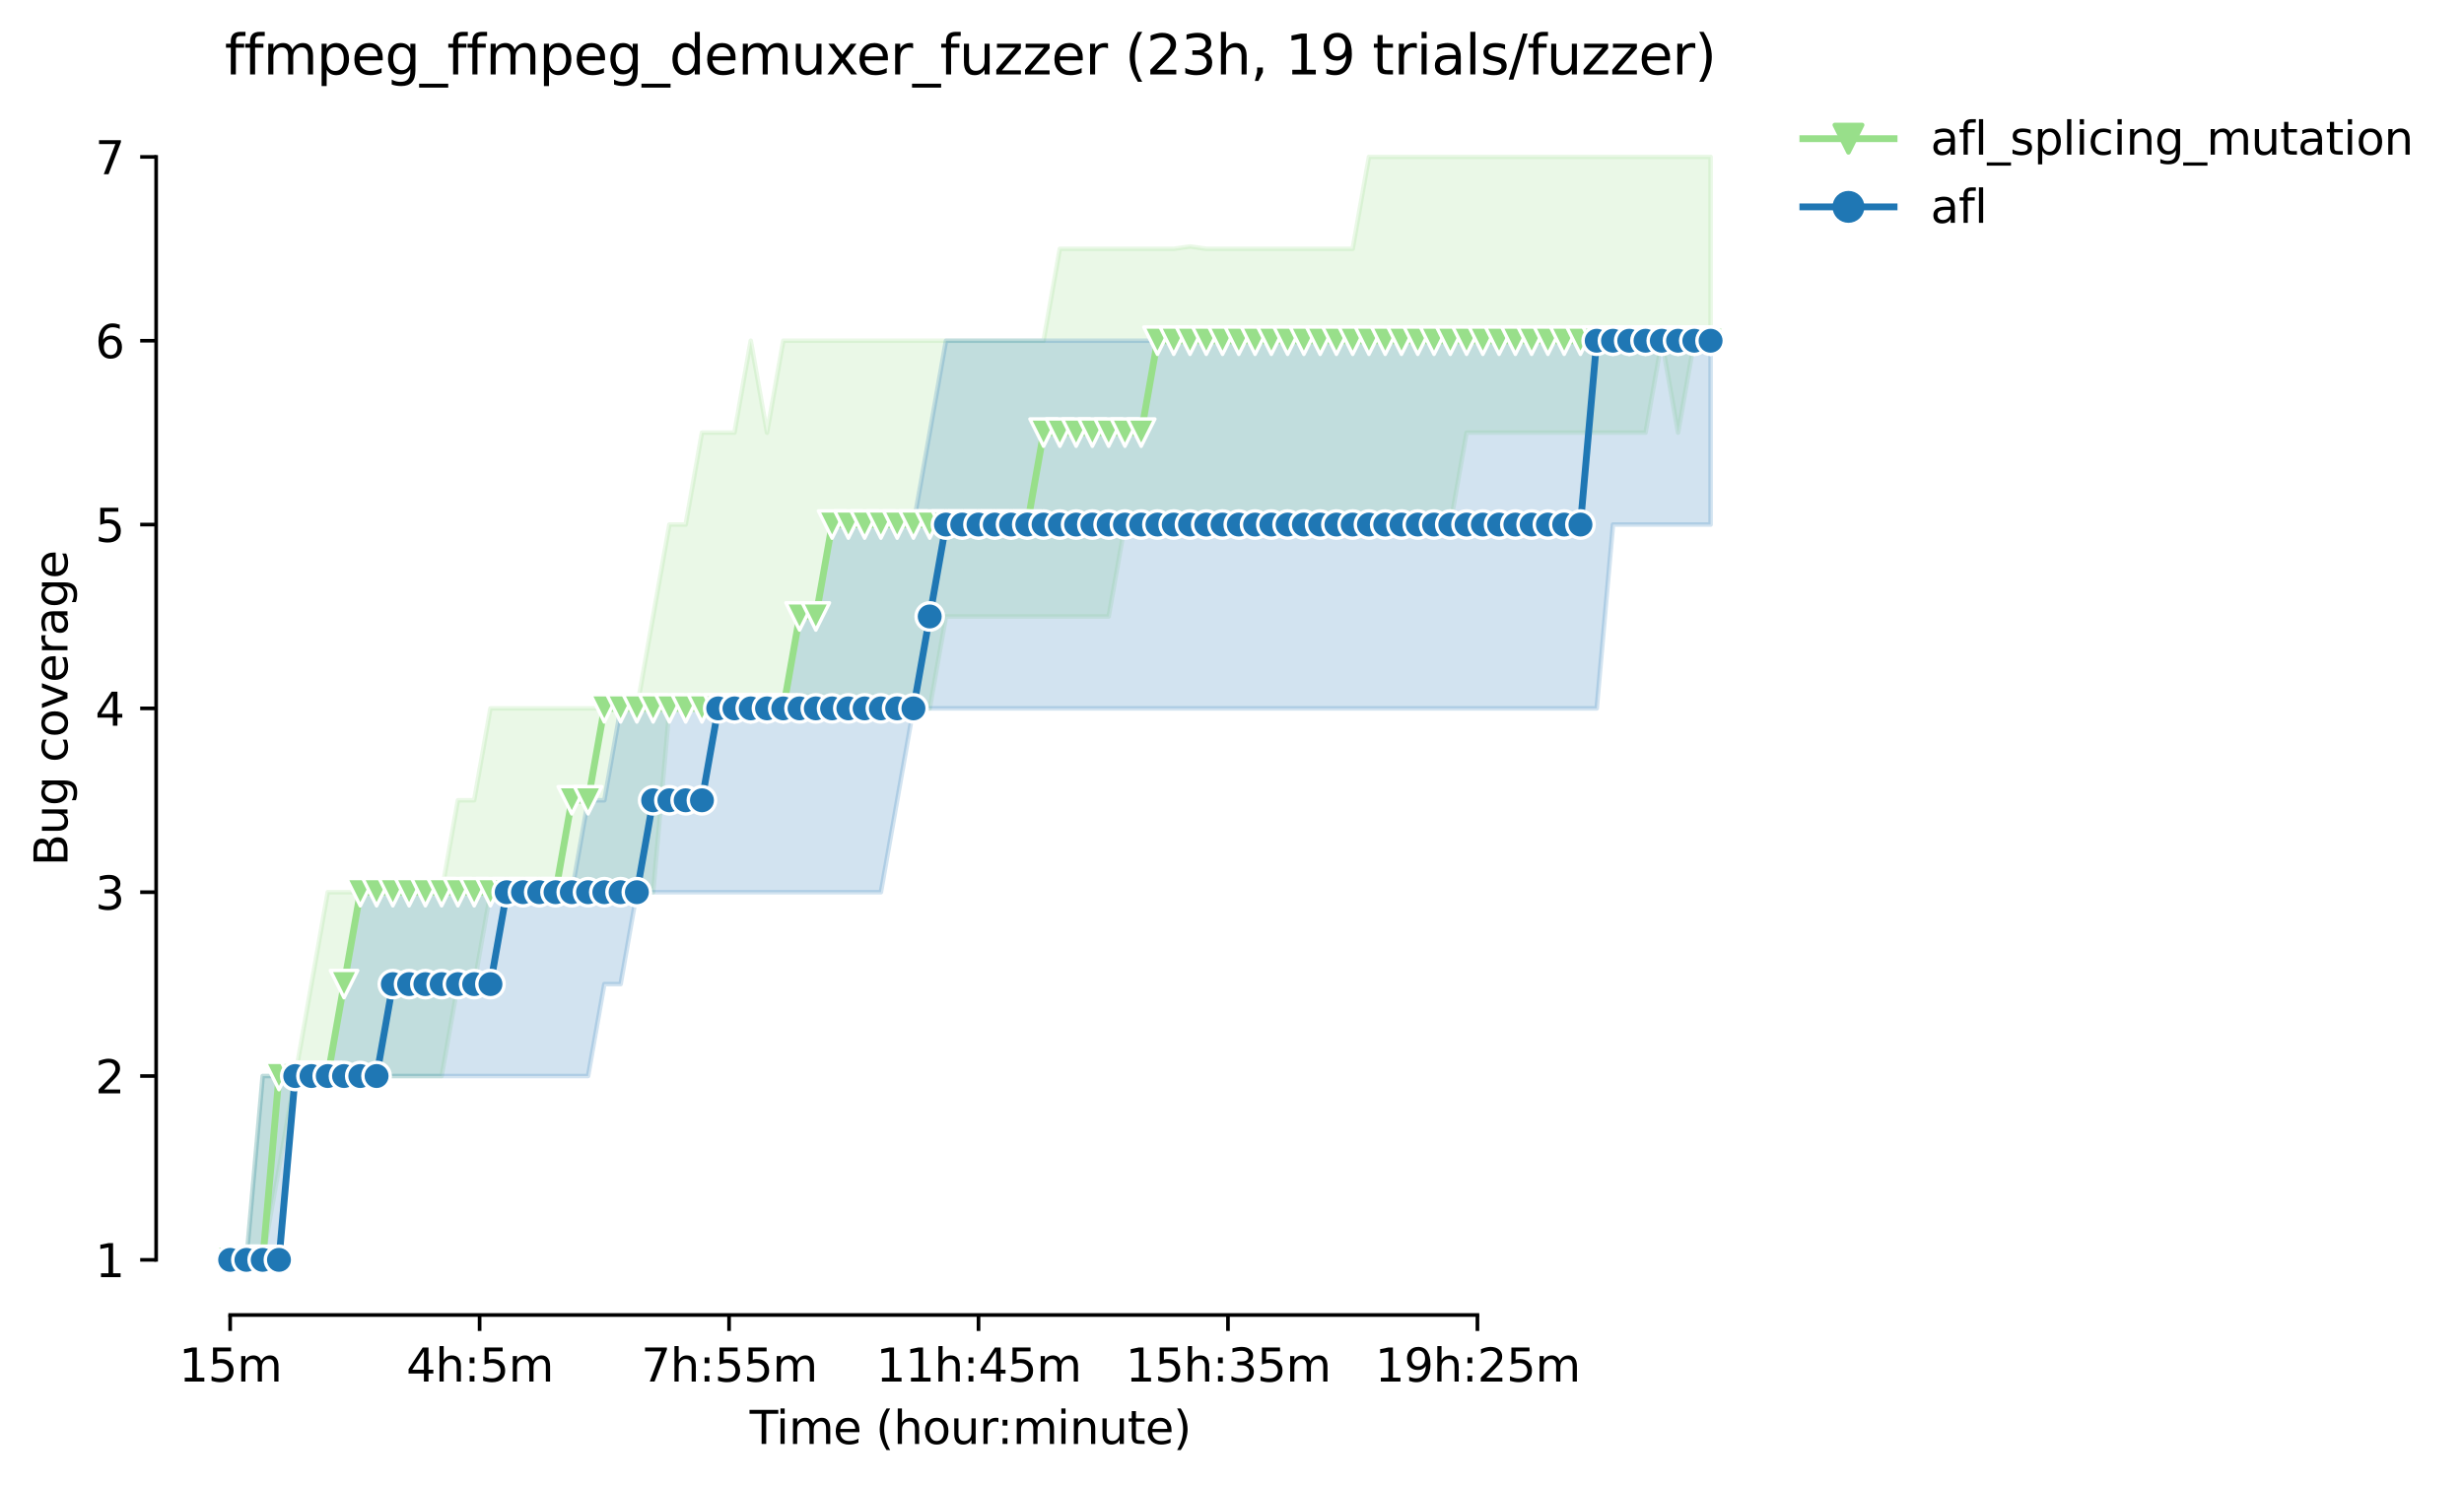 <?xml version="1.0" encoding="utf-8" standalone="no"?>
<!DOCTYPE svg PUBLIC "-//W3C//DTD SVG 1.1//EN"
  "http://www.w3.org/Graphics/SVG/1.1/DTD/svg11.dtd">
<svg height="325.986pt" version="1.1" viewBox="0 0 540.345 325.986" width="540.345pt" xmlns="http://www.w3.org/2000/svg" xmlns:xlink="http://www.w3.org/1999/xlink">
 <defs>
  <style type="text/css">*{stroke-linecap:butt;stroke-linejoin:round;}</style>
 </defs>
 <g id="figure_1">
  <g id="patch_1">
   <path d="M 0 325.986 
L 540.345 325.986 
L 540.345 0 
L 0 0 
z
" style="fill:#ffffff;"/>
  </g>
  <g id="axes_1">
   <g id="patch_2">
    <path d="M 34.241 288.43 
L 391.361 288.43 
L 391.361 22.318 
L 34.241 22.318 
z
" style="fill:#ffffff;"/>
   </g>
   <g id="PolyCollection_1">
    <defs>
     <path d="M 50.473 -49.652 
L 50.473 -49.652 
L 54.041 -49.652 
L 57.609 -49.652 
L 61.176 -69.812 
L 64.744 -89.972 
L 68.312 -89.972 
L 71.879 -89.972 
L 75.447 -89.972 
L 79.014 -89.972 
L 82.582 -89.972 
L 86.15 -89.972 
L 89.717 -89.972 
L 93.285 -89.972 
L 96.853 -89.972 
L 100.42 -110.132 
L 103.988 -110.132 
L 107.555 -130.292 
L 111.123 -130.292 
L 114.691 -130.292 
L 118.258 -130.292 
L 121.826 -130.292 
L 125.394 -130.292 
L 128.961 -130.292 
L 132.529 -130.292 
L 136.097 -130.292 
L 139.664 -130.292 
L 143.232 -130.292 
L 146.799 -170.612 
L 150.367 -170.612 
L 153.935 -170.612 
L 157.502 -170.612 
L 161.07 -170.612 
L 164.638 -170.612 
L 168.205 -170.612 
L 171.773 -170.612 
L 175.34 -170.612 
L 178.908 -170.612 
L 182.476 -170.612 
L 186.043 -170.612 
L 189.611 -170.612 
L 193.179 -170.612 
L 196.746 -170.612 
L 200.314 -170.612 
L 203.882 -170.612 
L 207.449 -190.772 
L 211.017 -190.772 
L 214.584 -190.772 
L 218.152 -190.772 
L 221.72 -190.772 
L 225.287 -190.772 
L 228.855 -190.772 
L 232.423 -190.772 
L 235.99 -190.772 
L 239.558 -190.772 
L 243.125 -190.772 
L 246.693 -210.932 
L 250.261 -210.932 
L 253.828 -210.932 
L 257.396 -210.932 
L 260.964 -210.932 
L 264.531 -210.932 
L 268.099 -210.932 
L 271.667 -210.932 
L 275.234 -210.932 
L 278.802 -210.932 
L 282.369 -210.932 
L 285.937 -210.932 
L 289.505 -210.932 
L 293.072 -210.932 
L 296.64 -210.932 
L 300.208 -210.932 
L 303.775 -210.932 
L 307.343 -210.932 
L 310.911 -210.932 
L 314.478 -210.932 
L 318.046 -210.932 
L 321.613 -231.092 
L 325.181 -231.092 
L 328.749 -231.092 
L 332.316 -231.092 
L 335.884 -231.092 
L 339.452 -231.092 
L 343.019 -231.092 
L 346.587 -231.092 
L 350.154 -231.092 
L 353.722 -231.092 
L 357.29 -231.092 
L 360.857 -231.092 
L 364.425 -251.252 
L 367.993 -231.092 
L 371.56 -251.252 
L 375.128 -251.252 
L 375.128 -291.572 
L 375.128 -291.572 
L 371.56 -291.572 
L 367.993 -291.572 
L 364.425 -291.572 
L 360.857 -291.572 
L 357.29 -291.572 
L 353.722 -291.572 
L 350.154 -291.572 
L 346.587 -291.572 
L 343.019 -291.572 
L 339.452 -291.572 
L 335.884 -291.572 
L 332.316 -291.572 
L 328.749 -291.572 
L 325.181 -291.572 
L 321.613 -291.572 
L 318.046 -291.572 
L 314.478 -291.572 
L 310.911 -291.572 
L 307.343 -291.572 
L 303.775 -291.572 
L 300.208 -291.572 
L 296.64 -271.412 
L 293.072 -271.412 
L 289.505 -271.412 
L 285.937 -271.412 
L 282.369 -271.412 
L 278.802 -271.412 
L 275.234 -271.412 
L 271.667 -271.412 
L 268.099 -271.412 
L 264.531 -271.412 
L 260.964 -271.916 
L 257.396 -271.412 
L 253.828 -271.412 
L 250.261 -271.412 
L 246.693 -271.412 
L 243.125 -271.412 
L 239.558 -271.412 
L 235.99 -271.412 
L 232.423 -271.412 
L 228.855 -251.252 
L 225.287 -251.252 
L 221.72 -251.252 
L 218.152 -251.252 
L 214.584 -251.252 
L 211.017 -251.252 
L 207.449 -251.252 
L 203.882 -251.252 
L 200.314 -251.252 
L 196.746 -251.252 
L 193.179 -251.252 
L 189.611 -251.252 
L 186.043 -251.252 
L 182.476 -251.252 
L 178.908 -251.252 
L 175.34 -251.252 
L 171.773 -251.252 
L 168.205 -231.092 
L 164.638 -251.252 
L 161.07 -231.092 
L 157.502 -231.092 
L 153.935 -231.092 
L 150.367 -210.932 
L 146.799 -210.932 
L 143.232 -190.772 
L 139.664 -170.612 
L 136.097 -170.612 
L 132.529 -170.612 
L 128.961 -170.612 
L 125.394 -170.612 
L 121.826 -170.612 
L 118.258 -170.612 
L 114.691 -170.612 
L 111.123 -170.612 
L 107.555 -170.612 
L 103.988 -150.452 
L 100.42 -150.452 
L 96.853 -130.292 
L 93.285 -130.292 
L 89.717 -130.292 
L 86.15 -130.292 
L 82.582 -130.292 
L 79.014 -130.292 
L 75.447 -130.292 
L 71.879 -130.292 
L 68.312 -110.132 
L 64.744 -89.972 
L 61.176 -89.972 
L 57.609 -89.972 
L 54.041 -49.652 
L 50.473 -49.652 
z
" id="mebb0578d56" style="stroke:#98df8a;stroke-opacity:0.2;"/>
    </defs>
    <g clip-path="url(#pa834dd34a0)">
     <use style="fill:#98df8a;fill-opacity:0.2;stroke:#98df8a;stroke-opacity:0.2;" x="0" xlink:href="#mebb0578d56" y="325.986"/>
    </g>
   </g>
   <g id="PolyCollection_2">
    <defs>
     <path d="M 50.473 -49.652 
L 50.473 -49.652 
L 54.041 -49.652 
L 57.609 -49.652 
L 61.176 -49.652 
L 64.744 -89.972 
L 68.312 -89.972 
L 71.879 -89.972 
L 75.447 -89.972 
L 79.014 -89.972 
L 82.582 -89.972 
L 86.15 -89.972 
L 89.717 -89.972 
L 93.285 -89.972 
L 96.853 -89.972 
L 100.42 -89.972 
L 103.988 -89.972 
L 107.555 -89.972 
L 111.123 -89.972 
L 114.691 -89.972 
L 118.258 -89.972 
L 121.826 -89.972 
L 125.394 -89.972 
L 128.961 -89.972 
L 132.529 -110.132 
L 136.097 -110.132 
L 139.664 -130.292 
L 143.232 -130.292 
L 146.799 -130.292 
L 150.367 -130.292 
L 153.935 -130.292 
L 157.502 -130.292 
L 161.07 -130.292 
L 164.638 -130.292 
L 168.205 -130.292 
L 171.773 -130.292 
L 175.34 -130.292 
L 178.908 -130.292 
L 182.476 -130.292 
L 186.043 -130.292 
L 189.611 -130.292 
L 193.179 -130.292 
L 196.746 -150.452 
L 200.314 -170.612 
L 203.882 -170.612 
L 207.449 -170.612 
L 211.017 -170.612 
L 214.584 -170.612 
L 218.152 -170.612 
L 221.72 -170.612 
L 225.287 -170.612 
L 228.855 -170.612 
L 232.423 -170.612 
L 235.99 -170.612 
L 239.558 -170.612 
L 243.125 -170.612 
L 246.693 -170.612 
L 250.261 -170.612 
L 253.828 -170.612 
L 257.396 -170.612 
L 260.964 -170.612 
L 264.531 -170.612 
L 268.099 -170.612 
L 271.667 -170.612 
L 275.234 -170.612 
L 278.802 -170.612 
L 282.369 -170.612 
L 285.937 -170.612 
L 289.505 -170.612 
L 293.072 -170.612 
L 296.64 -170.612 
L 300.208 -170.612 
L 303.775 -170.612 
L 307.343 -170.612 
L 310.911 -170.612 
L 314.478 -170.612 
L 318.046 -170.612 
L 321.613 -170.612 
L 325.181 -170.612 
L 328.749 -170.612 
L 332.316 -170.612 
L 335.884 -170.612 
L 339.452 -170.612 
L 343.019 -170.612 
L 346.587 -170.612 
L 350.154 -170.612 
L 353.722 -210.932 
L 357.29 -210.932 
L 360.857 -210.932 
L 364.425 -210.932 
L 367.993 -210.932 
L 371.56 -210.932 
L 375.128 -210.932 
L 375.128 -251.252 
L 375.128 -251.252 
L 371.56 -251.252 
L 367.993 -251.252 
L 364.425 -251.252 
L 360.857 -251.252 
L 357.29 -251.252 
L 353.722 -251.252 
L 350.154 -251.252 
L 346.587 -251.252 
L 343.019 -251.252 
L 339.452 -251.252 
L 335.884 -251.252 
L 332.316 -251.252 
L 328.749 -251.252 
L 325.181 -251.252 
L 321.613 -251.252 
L 318.046 -251.252 
L 314.478 -251.252 
L 310.911 -251.252 
L 307.343 -251.252 
L 303.775 -251.252 
L 300.208 -251.252 
L 296.64 -251.252 
L 293.072 -251.252 
L 289.505 -251.252 
L 285.937 -251.252 
L 282.369 -251.252 
L 278.802 -251.252 
L 275.234 -251.252 
L 271.667 -251.252 
L 268.099 -251.252 
L 264.531 -251.252 
L 260.964 -251.252 
L 257.396 -251.252 
L 253.828 -251.252 
L 250.261 -251.252 
L 246.693 -251.252 
L 243.125 -251.252 
L 239.558 -251.252 
L 235.99 -251.252 
L 232.423 -251.252 
L 228.855 -251.252 
L 225.287 -251.252 
L 221.72 -251.252 
L 218.152 -251.252 
L 214.584 -251.252 
L 211.017 -251.252 
L 207.449 -251.252 
L 203.882 -231.092 
L 200.314 -210.932 
L 196.746 -210.932 
L 193.179 -210.932 
L 189.611 -210.932 
L 186.043 -210.932 
L 182.476 -210.932 
L 178.908 -190.772 
L 175.34 -190.772 
L 171.773 -170.612 
L 168.205 -170.612 
L 164.638 -170.612 
L 161.07 -170.612 
L 157.502 -170.612 
L 153.935 -170.612 
L 150.367 -170.612 
L 146.799 -170.612 
L 143.232 -170.612 
L 139.664 -170.612 
L 136.097 -170.612 
L 132.529 -150.452 
L 128.961 -150.452 
L 125.394 -130.292 
L 121.826 -130.292 
L 118.258 -130.292 
L 114.691 -130.292 
L 111.123 -130.292 
L 107.555 -130.292 
L 103.988 -130.292 
L 100.42 -130.292 
L 96.853 -130.292 
L 93.285 -130.292 
L 89.717 -130.292 
L 86.15 -130.292 
L 82.582 -130.292 
L 79.014 -130.292 
L 75.447 -110.132 
L 71.879 -89.972 
L 68.312 -89.972 
L 64.744 -89.972 
L 61.176 -89.972 
L 57.609 -89.972 
L 54.041 -49.652 
L 50.473 -49.652 
z
" id="m264aa0e484" style="stroke:#1f77b4;stroke-opacity:0.2;"/>
    </defs>
    <g clip-path="url(#pa834dd34a0)">
     <use style="fill:#1f77b4;fill-opacity:0.2;stroke:#1f77b4;stroke-opacity:0.2;" x="0" xlink:href="#m264aa0e484" y="325.986"/>
    </g>
   </g>
   <g id="matplotlib.axis_1">
    <g id="xtick_1">
     <g id="line2d_1">
      <defs>
       <path d="M 0 0 
L 0 3.5 
" id="m1cfbe87f14" style="stroke:#000000;stroke-width:0.8;"/>
      </defs>
      <g>
       <use style="stroke:#000000;stroke-width:0.8;" x="50.473" xlink:href="#m1cfbe87f14" y="288.43"/>
      </g>
     </g>
     <g id="text_1">
      <!-- 15m -->
      <g transform="translate(39.241 303.029)scale(0.1 -0.1)">
       <defs>
        <path d="M 794 531 
L 1825 531 
L 1825 4091 
L 703 3866 
L 703 4441 
L 1819 4666 
L 2450 4666 
L 2450 531 
L 3481 531 
L 3481 0 
L 794 0 
L 794 531 
z
" id="DejaVuSans-31" transform="scale(0.016)"/>
        <path d="M 691 4666 
L 3169 4666 
L 3169 4134 
L 1269 4134 
L 1269 2991 
Q 1406 3038 1543 3061 
Q 1681 3084 1819 3084 
Q 2600 3084 3056 2656 
Q 3513 2228 3513 1497 
Q 3513 744 3044 326 
Q 2575 -91 1722 -91 
Q 1428 -91 1123 -41 
Q 819 9 494 109 
L 494 744 
Q 775 591 1075 516 
Q 1375 441 1709 441 
Q 2250 441 2565 725 
Q 2881 1009 2881 1497 
Q 2881 1984 2565 2268 
Q 2250 2553 1709 2553 
Q 1456 2553 1204 2497 
Q 953 2441 691 2322 
L 691 4666 
z
" id="DejaVuSans-35" transform="scale(0.016)"/>
        <path d="M 3328 2828 
Q 3544 3216 3844 3400 
Q 4144 3584 4550 3584 
Q 5097 3584 5394 3201 
Q 5691 2819 5691 2113 
L 5691 0 
L 5113 0 
L 5113 2094 
Q 5113 2597 4934 2840 
Q 4756 3084 4391 3084 
Q 3944 3084 3684 2787 
Q 3425 2491 3425 1978 
L 3425 0 
L 2847 0 
L 2847 2094 
Q 2847 2600 2669 2842 
Q 2491 3084 2119 3084 
Q 1678 3084 1418 2786 
Q 1159 2488 1159 1978 
L 1159 0 
L 581 0 
L 581 3500 
L 1159 3500 
L 1159 2956 
Q 1356 3278 1631 3431 
Q 1906 3584 2284 3584 
Q 2666 3584 2933 3390 
Q 3200 3197 3328 2828 
z
" id="DejaVuSans-6d" transform="scale(0.016)"/>
       </defs>
       <use xlink:href="#DejaVuSans-31"/>
       <use x="63.623" xlink:href="#DejaVuSans-35"/>
       <use x="127.246" xlink:href="#DejaVuSans-6d"/>
      </g>
     </g>
    </g>
    <g id="xtick_2">
     <g id="line2d_2">
      <g>
       <use style="stroke:#000000;stroke-width:0.8;" x="105.177" xlink:href="#m1cfbe87f14" y="288.43"/>
      </g>
     </g>
     <g id="text_2">
      <!-- 4h:5m -->
      <g transform="translate(89.091 303.029)scale(0.1 -0.1)">
       <defs>
        <path d="M 2419 4116 
L 825 1625 
L 2419 1625 
L 2419 4116 
z
M 2253 4666 
L 3047 4666 
L 3047 1625 
L 3713 1625 
L 3713 1100 
L 3047 1100 
L 3047 0 
L 2419 0 
L 2419 1100 
L 313 1100 
L 313 1709 
L 2253 4666 
z
" id="DejaVuSans-34" transform="scale(0.016)"/>
        <path d="M 3513 2113 
L 3513 0 
L 2938 0 
L 2938 2094 
Q 2938 2591 2744 2837 
Q 2550 3084 2163 3084 
Q 1697 3084 1428 2787 
Q 1159 2491 1159 1978 
L 1159 0 
L 581 0 
L 581 4863 
L 1159 4863 
L 1159 2956 
Q 1366 3272 1645 3428 
Q 1925 3584 2291 3584 
Q 2894 3584 3203 3211 
Q 3513 2838 3513 2113 
z
" id="DejaVuSans-68" transform="scale(0.016)"/>
        <path d="M 750 794 
L 1409 794 
L 1409 0 
L 750 0 
L 750 794 
z
M 750 3309 
L 1409 3309 
L 1409 2516 
L 750 2516 
L 750 3309 
z
" id="DejaVuSans-3a" transform="scale(0.016)"/>
       </defs>
       <use xlink:href="#DejaVuSans-34"/>
       <use x="63.623" xlink:href="#DejaVuSans-68"/>
       <use x="127.002" xlink:href="#DejaVuSans-3a"/>
       <use x="160.693" xlink:href="#DejaVuSans-35"/>
       <use x="224.316" xlink:href="#DejaVuSans-6d"/>
      </g>
     </g>
    </g>
    <g id="xtick_3">
     <g id="line2d_3">
      <g>
       <use style="stroke:#000000;stroke-width:0.8;" x="159.881" xlink:href="#m1cfbe87f14" y="288.43"/>
      </g>
     </g>
     <g id="text_3">
      <!-- 7h:55m -->
      <g transform="translate(140.614 303.029)scale(0.1 -0.1)">
       <defs>
        <path d="M 525 4666 
L 3525 4666 
L 3525 4397 
L 1831 0 
L 1172 0 
L 2766 4134 
L 525 4134 
L 525 4666 
z
" id="DejaVuSans-37" transform="scale(0.016)"/>
       </defs>
       <use xlink:href="#DejaVuSans-37"/>
       <use x="63.623" xlink:href="#DejaVuSans-68"/>
       <use x="127.002" xlink:href="#DejaVuSans-3a"/>
       <use x="160.693" xlink:href="#DejaVuSans-35"/>
       <use x="224.316" xlink:href="#DejaVuSans-35"/>
       <use x="287.939" xlink:href="#DejaVuSans-6d"/>
      </g>
     </g>
    </g>
    <g id="xtick_4">
     <g id="line2d_4">
      <g>
       <use style="stroke:#000000;stroke-width:0.8;" x="214.584" xlink:href="#m1cfbe87f14" y="288.43"/>
      </g>
     </g>
     <g id="text_4">
      <!-- 11h:45m -->
      <g transform="translate(192.136 303.029)scale(0.1 -0.1)">
       <use xlink:href="#DejaVuSans-31"/>
       <use x="63.623" xlink:href="#DejaVuSans-31"/>
       <use x="127.246" xlink:href="#DejaVuSans-68"/>
       <use x="190.625" xlink:href="#DejaVuSans-3a"/>
       <use x="224.316" xlink:href="#DejaVuSans-34"/>
       <use x="287.939" xlink:href="#DejaVuSans-35"/>
       <use x="351.562" xlink:href="#DejaVuSans-6d"/>
      </g>
     </g>
    </g>
    <g id="xtick_5">
     <g id="line2d_5">
      <g>
       <use style="stroke:#000000;stroke-width:0.8;" x="269.288" xlink:href="#m1cfbe87f14" y="288.43"/>
      </g>
     </g>
     <g id="text_5">
      <!-- 15h:35m -->
      <g transform="translate(246.84 303.029)scale(0.1 -0.1)">
       <defs>
        <path d="M 2597 2516 
Q 3050 2419 3304 2112 
Q 3559 1806 3559 1356 
Q 3559 666 3084 287 
Q 2609 -91 1734 -91 
Q 1441 -91 1130 -33 
Q 819 25 488 141 
L 488 750 
Q 750 597 1062 519 
Q 1375 441 1716 441 
Q 2309 441 2620 675 
Q 2931 909 2931 1356 
Q 2931 1769 2642 2001 
Q 2353 2234 1838 2234 
L 1294 2234 
L 1294 2753 
L 1863 2753 
Q 2328 2753 2575 2939 
Q 2822 3125 2822 3475 
Q 2822 3834 2567 4026 
Q 2313 4219 1838 4219 
Q 1578 4219 1281 4162 
Q 984 4106 628 3988 
L 628 4550 
Q 988 4650 1302 4700 
Q 1616 4750 1894 4750 
Q 2613 4750 3031 4423 
Q 3450 4097 3450 3541 
Q 3450 3153 3228 2886 
Q 3006 2619 2597 2516 
z
" id="DejaVuSans-33" transform="scale(0.016)"/>
       </defs>
       <use xlink:href="#DejaVuSans-31"/>
       <use x="63.623" xlink:href="#DejaVuSans-35"/>
       <use x="127.246" xlink:href="#DejaVuSans-68"/>
       <use x="190.625" xlink:href="#DejaVuSans-3a"/>
       <use x="224.316" xlink:href="#DejaVuSans-33"/>
       <use x="287.939" xlink:href="#DejaVuSans-35"/>
       <use x="351.562" xlink:href="#DejaVuSans-6d"/>
      </g>
     </g>
    </g>
    <g id="xtick_6">
     <g id="line2d_6">
      <g>
       <use style="stroke:#000000;stroke-width:0.8;" x="323.992" xlink:href="#m1cfbe87f14" y="288.43"/>
      </g>
     </g>
     <g id="text_6">
      <!-- 19h:25m -->
      <g transform="translate(301.543 303.029)scale(0.1 -0.1)">
       <defs>
        <path d="M 703 97 
L 703 672 
Q 941 559 1184 500 
Q 1428 441 1663 441 
Q 2288 441 2617 861 
Q 2947 1281 2994 2138 
Q 2813 1869 2534 1725 
Q 2256 1581 1919 1581 
Q 1219 1581 811 2004 
Q 403 2428 403 3163 
Q 403 3881 828 4315 
Q 1253 4750 1959 4750 
Q 2769 4750 3195 4129 
Q 3622 3509 3622 2328 
Q 3622 1225 3098 567 
Q 2575 -91 1691 -91 
Q 1453 -91 1209 -44 
Q 966 3 703 97 
z
M 1959 2075 
Q 2384 2075 2632 2365 
Q 2881 2656 2881 3163 
Q 2881 3666 2632 3958 
Q 2384 4250 1959 4250 
Q 1534 4250 1286 3958 
Q 1038 3666 1038 3163 
Q 1038 2656 1286 2365 
Q 1534 2075 1959 2075 
z
" id="DejaVuSans-39" transform="scale(0.016)"/>
        <path d="M 1228 531 
L 3431 531 
L 3431 0 
L 469 0 
L 469 531 
Q 828 903 1448 1529 
Q 2069 2156 2228 2338 
Q 2531 2678 2651 2914 
Q 2772 3150 2772 3378 
Q 2772 3750 2511 3984 
Q 2250 4219 1831 4219 
Q 1534 4219 1204 4116 
Q 875 4013 500 3803 
L 500 4441 
Q 881 4594 1212 4672 
Q 1544 4750 1819 4750 
Q 2544 4750 2975 4387 
Q 3406 4025 3406 3419 
Q 3406 3131 3298 2873 
Q 3191 2616 2906 2266 
Q 2828 2175 2409 1742 
Q 1991 1309 1228 531 
z
" id="DejaVuSans-32" transform="scale(0.016)"/>
       </defs>
       <use xlink:href="#DejaVuSans-31"/>
       <use x="63.623" xlink:href="#DejaVuSans-39"/>
       <use x="127.246" xlink:href="#DejaVuSans-68"/>
       <use x="190.625" xlink:href="#DejaVuSans-3a"/>
       <use x="224.316" xlink:href="#DejaVuSans-32"/>
       <use x="287.939" xlink:href="#DejaVuSans-35"/>
       <use x="351.562" xlink:href="#DejaVuSans-6d"/>
      </g>
     </g>
    </g>
    <g id="text_7">
     <!-- Time (hour:minute) -->
     <g transform="translate(164.394 316.707)scale(0.1 -0.1)">
      <defs>
       <path d="M -19 4666 
L 3928 4666 
L 3928 4134 
L 2272 4134 
L 2272 0 
L 1638 0 
L 1638 4134 
L -19 4134 
L -19 4666 
z
" id="DejaVuSans-54" transform="scale(0.016)"/>
       <path d="M 603 3500 
L 1178 3500 
L 1178 0 
L 603 0 
L 603 3500 
z
M 603 4863 
L 1178 4863 
L 1178 4134 
L 603 4134 
L 603 4863 
z
" id="DejaVuSans-69" transform="scale(0.016)"/>
       <path d="M 3597 1894 
L 3597 1613 
L 953 1613 
Q 991 1019 1311 708 
Q 1631 397 2203 397 
Q 2534 397 2845 478 
Q 3156 559 3463 722 
L 3463 178 
Q 3153 47 2828 -22 
Q 2503 -91 2169 -91 
Q 1331 -91 842 396 
Q 353 884 353 1716 
Q 353 2575 817 3079 
Q 1281 3584 2069 3584 
Q 2775 3584 3186 3129 
Q 3597 2675 3597 1894 
z
M 3022 2063 
Q 3016 2534 2758 2815 
Q 2500 3097 2075 3097 
Q 1594 3097 1305 2825 
Q 1016 2553 972 2059 
L 3022 2063 
z
" id="DejaVuSans-65" transform="scale(0.016)"/>
       <path id="DejaVuSans-20" transform="scale(0.016)"/>
       <path d="M 1984 4856 
Q 1566 4138 1362 3434 
Q 1159 2731 1159 2009 
Q 1159 1288 1364 580 
Q 1569 -128 1984 -844 
L 1484 -844 
Q 1016 -109 783 600 
Q 550 1309 550 2009 
Q 550 2706 781 3412 
Q 1013 4119 1484 4856 
L 1984 4856 
z
" id="DejaVuSans-28" transform="scale(0.016)"/>
       <path d="M 1959 3097 
Q 1497 3097 1228 2736 
Q 959 2375 959 1747 
Q 959 1119 1226 758 
Q 1494 397 1959 397 
Q 2419 397 2687 759 
Q 2956 1122 2956 1747 
Q 2956 2369 2687 2733 
Q 2419 3097 1959 3097 
z
M 1959 3584 
Q 2709 3584 3137 3096 
Q 3566 2609 3566 1747 
Q 3566 888 3137 398 
Q 2709 -91 1959 -91 
Q 1206 -91 779 398 
Q 353 888 353 1747 
Q 353 2609 779 3096 
Q 1206 3584 1959 3584 
z
" id="DejaVuSans-6f" transform="scale(0.016)"/>
       <path d="M 544 1381 
L 544 3500 
L 1119 3500 
L 1119 1403 
Q 1119 906 1312 657 
Q 1506 409 1894 409 
Q 2359 409 2629 706 
Q 2900 1003 2900 1516 
L 2900 3500 
L 3475 3500 
L 3475 0 
L 2900 0 
L 2900 538 
Q 2691 219 2414 64 
Q 2138 -91 1772 -91 
Q 1169 -91 856 284 
Q 544 659 544 1381 
z
M 1991 3584 
L 1991 3584 
z
" id="DejaVuSans-75" transform="scale(0.016)"/>
       <path d="M 2631 2963 
Q 2534 3019 2420 3045 
Q 2306 3072 2169 3072 
Q 1681 3072 1420 2755 
Q 1159 2438 1159 1844 
L 1159 0 
L 581 0 
L 581 3500 
L 1159 3500 
L 1159 2956 
Q 1341 3275 1631 3429 
Q 1922 3584 2338 3584 
Q 2397 3584 2469 3576 
Q 2541 3569 2628 3553 
L 2631 2963 
z
" id="DejaVuSans-72" transform="scale(0.016)"/>
       <path d="M 3513 2113 
L 3513 0 
L 2938 0 
L 2938 2094 
Q 2938 2591 2744 2837 
Q 2550 3084 2163 3084 
Q 1697 3084 1428 2787 
Q 1159 2491 1159 1978 
L 1159 0 
L 581 0 
L 581 3500 
L 1159 3500 
L 1159 2956 
Q 1366 3272 1645 3428 
Q 1925 3584 2291 3584 
Q 2894 3584 3203 3211 
Q 3513 2838 3513 2113 
z
" id="DejaVuSans-6e" transform="scale(0.016)"/>
       <path d="M 1172 4494 
L 1172 3500 
L 2356 3500 
L 2356 3053 
L 1172 3053 
L 1172 1153 
Q 1172 725 1289 603 
Q 1406 481 1766 481 
L 2356 481 
L 2356 0 
L 1766 0 
Q 1100 0 847 248 
Q 594 497 594 1153 
L 594 3053 
L 172 3053 
L 172 3500 
L 594 3500 
L 594 4494 
L 1172 4494 
z
" id="DejaVuSans-74" transform="scale(0.016)"/>
       <path d="M 513 4856 
L 1013 4856 
Q 1481 4119 1714 3412 
Q 1947 2706 1947 2009 
Q 1947 1309 1714 600 
Q 1481 -109 1013 -844 
L 513 -844 
Q 928 -128 1133 580 
Q 1338 1288 1338 2009 
Q 1338 2731 1133 3434 
Q 928 4138 513 4856 
z
" id="DejaVuSans-29" transform="scale(0.016)"/>
      </defs>
      <use xlink:href="#DejaVuSans-54"/>
      <use x="57.959" xlink:href="#DejaVuSans-69"/>
      <use x="85.742" xlink:href="#DejaVuSans-6d"/>
      <use x="183.154" xlink:href="#DejaVuSans-65"/>
      <use x="244.678" xlink:href="#DejaVuSans-20"/>
      <use x="276.465" xlink:href="#DejaVuSans-28"/>
      <use x="315.479" xlink:href="#DejaVuSans-68"/>
      <use x="378.857" xlink:href="#DejaVuSans-6f"/>
      <use x="440.039" xlink:href="#DejaVuSans-75"/>
      <use x="503.418" xlink:href="#DejaVuSans-72"/>
      <use x="542.781" xlink:href="#DejaVuSans-3a"/>
      <use x="576.473" xlink:href="#DejaVuSans-6d"/>
      <use x="673.885" xlink:href="#DejaVuSans-69"/>
      <use x="701.668" xlink:href="#DejaVuSans-6e"/>
      <use x="765.047" xlink:href="#DejaVuSans-75"/>
      <use x="828.426" xlink:href="#DejaVuSans-74"/>
      <use x="867.635" xlink:href="#DejaVuSans-65"/>
      <use x="929.158" xlink:href="#DejaVuSans-29"/>
     </g>
    </g>
   </g>
   <g id="matplotlib.axis_2">
    <g id="ytick_1">
     <g id="line2d_7">
      <defs>
       <path d="M 0 0 
L -3.5 0 
" id="mc66b5ea52f" style="stroke:#000000;stroke-width:0.8;"/>
      </defs>
      <g>
       <use style="stroke:#000000;stroke-width:0.8;" x="34.241" xlink:href="#mc66b5ea52f" y="276.334"/>
      </g>
     </g>
     <g id="text_8">
      <!-- 1 -->
      <g transform="translate(20.878 280.133)scale(0.1 -0.1)">
       <use xlink:href="#DejaVuSans-31"/>
      </g>
     </g>
    </g>
    <g id="ytick_2">
     <g id="line2d_8">
      <g>
       <use style="stroke:#000000;stroke-width:0.8;" x="34.241" xlink:href="#mc66b5ea52f" y="236.014"/>
      </g>
     </g>
     <g id="text_9">
      <!-- 2 -->
      <g transform="translate(20.878 239.813)scale(0.1 -0.1)">
       <use xlink:href="#DejaVuSans-32"/>
      </g>
     </g>
    </g>
    <g id="ytick_3">
     <g id="line2d_9">
      <g>
       <use style="stroke:#000000;stroke-width:0.8;" x="34.241" xlink:href="#mc66b5ea52f" y="195.694"/>
      </g>
     </g>
     <g id="text_10">
      <!-- 3 -->
      <g transform="translate(20.878 199.493)scale(0.1 -0.1)">
       <use xlink:href="#DejaVuSans-33"/>
      </g>
     </g>
    </g>
    <g id="ytick_4">
     <g id="line2d_10">
      <g>
       <use style="stroke:#000000;stroke-width:0.8;" x="34.241" xlink:href="#mc66b5ea52f" y="155.374"/>
      </g>
     </g>
     <g id="text_11">
      <!-- 4 -->
      <g transform="translate(20.878 159.173)scale(0.1 -0.1)">
       <use xlink:href="#DejaVuSans-34"/>
      </g>
     </g>
    </g>
    <g id="ytick_5">
     <g id="line2d_11">
      <g>
       <use style="stroke:#000000;stroke-width:0.8;" x="34.241" xlink:href="#mc66b5ea52f" y="115.054"/>
      </g>
     </g>
     <g id="text_12">
      <!-- 5 -->
      <g transform="translate(20.878 118.853)scale(0.1 -0.1)">
       <use xlink:href="#DejaVuSans-35"/>
      </g>
     </g>
    </g>
    <g id="ytick_6">
     <g id="line2d_12">
      <g>
       <use style="stroke:#000000;stroke-width:0.8;" x="34.241" xlink:href="#mc66b5ea52f" y="74.734"/>
      </g>
     </g>
     <g id="text_13">
      <!-- 6 -->
      <g transform="translate(20.878 78.533)scale(0.1 -0.1)">
       <defs>
        <path d="M 2113 2584 
Q 1688 2584 1439 2293 
Q 1191 2003 1191 1497 
Q 1191 994 1439 701 
Q 1688 409 2113 409 
Q 2538 409 2786 701 
Q 3034 994 3034 1497 
Q 3034 2003 2786 2293 
Q 2538 2584 2113 2584 
z
M 3366 4563 
L 3366 3988 
Q 3128 4100 2886 4159 
Q 2644 4219 2406 4219 
Q 1781 4219 1451 3797 
Q 1122 3375 1075 2522 
Q 1259 2794 1537 2939 
Q 1816 3084 2150 3084 
Q 2853 3084 3261 2657 
Q 3669 2231 3669 1497 
Q 3669 778 3244 343 
Q 2819 -91 2113 -91 
Q 1303 -91 875 529 
Q 447 1150 447 2328 
Q 447 3434 972 4092 
Q 1497 4750 2381 4750 
Q 2619 4750 2861 4703 
Q 3103 4656 3366 4563 
z
" id="DejaVuSans-36" transform="scale(0.016)"/>
       </defs>
       <use xlink:href="#DejaVuSans-36"/>
      </g>
     </g>
    </g>
    <g id="ytick_7">
     <g id="line2d_13">
      <g>
       <use style="stroke:#000000;stroke-width:0.8;" x="34.241" xlink:href="#mc66b5ea52f" y="34.414"/>
      </g>
     </g>
     <g id="text_14">
      <!-- 7 -->
      <g transform="translate(20.878 38.213)scale(0.1 -0.1)">
       <use xlink:href="#DejaVuSans-37"/>
      </g>
     </g>
    </g>
    <g id="text_15">
     <!-- Bug coverage -->
     <g transform="translate(14.798 189.951)rotate(-90)scale(0.1 -0.1)">
      <defs>
       <path d="M 1259 2228 
L 1259 519 
L 2272 519 
Q 2781 519 3026 730 
Q 3272 941 3272 1375 
Q 3272 1813 3026 2020 
Q 2781 2228 2272 2228 
L 1259 2228 
z
M 1259 4147 
L 1259 2741 
L 2194 2741 
Q 2656 2741 2882 2914 
Q 3109 3088 3109 3444 
Q 3109 3797 2882 3972 
Q 2656 4147 2194 4147 
L 1259 4147 
z
M 628 4666 
L 2241 4666 
Q 2963 4666 3353 4366 
Q 3744 4066 3744 3513 
Q 3744 3084 3544 2831 
Q 3344 2578 2956 2516 
Q 3422 2416 3680 2098 
Q 3938 1781 3938 1306 
Q 3938 681 3513 340 
Q 3088 0 2303 0 
L 628 0 
L 628 4666 
z
" id="DejaVuSans-42" transform="scale(0.016)"/>
       <path d="M 2906 1791 
Q 2906 2416 2648 2759 
Q 2391 3103 1925 3103 
Q 1463 3103 1205 2759 
Q 947 2416 947 1791 
Q 947 1169 1205 825 
Q 1463 481 1925 481 
Q 2391 481 2648 825 
Q 2906 1169 2906 1791 
z
M 3481 434 
Q 3481 -459 3084 -895 
Q 2688 -1331 1869 -1331 
Q 1566 -1331 1297 -1286 
Q 1028 -1241 775 -1147 
L 775 -588 
Q 1028 -725 1275 -790 
Q 1522 -856 1778 -856 
Q 2344 -856 2625 -561 
Q 2906 -266 2906 331 
L 2906 616 
Q 2728 306 2450 153 
Q 2172 0 1784 0 
Q 1141 0 747 490 
Q 353 981 353 1791 
Q 353 2603 747 3093 
Q 1141 3584 1784 3584 
Q 2172 3584 2450 3431 
Q 2728 3278 2906 2969 
L 2906 3500 
L 3481 3500 
L 3481 434 
z
" id="DejaVuSans-67" transform="scale(0.016)"/>
       <path d="M 3122 3366 
L 3122 2828 
Q 2878 2963 2633 3030 
Q 2388 3097 2138 3097 
Q 1578 3097 1268 2742 
Q 959 2388 959 1747 
Q 959 1106 1268 751 
Q 1578 397 2138 397 
Q 2388 397 2633 464 
Q 2878 531 3122 666 
L 3122 134 
Q 2881 22 2623 -34 
Q 2366 -91 2075 -91 
Q 1284 -91 818 406 
Q 353 903 353 1747 
Q 353 2603 823 3093 
Q 1294 3584 2113 3584 
Q 2378 3584 2631 3529 
Q 2884 3475 3122 3366 
z
" id="DejaVuSans-63" transform="scale(0.016)"/>
       <path d="M 191 3500 
L 800 3500 
L 1894 563 
L 2988 3500 
L 3597 3500 
L 2284 0 
L 1503 0 
L 191 3500 
z
" id="DejaVuSans-76" transform="scale(0.016)"/>
       <path d="M 2194 1759 
Q 1497 1759 1228 1600 
Q 959 1441 959 1056 
Q 959 750 1161 570 
Q 1363 391 1709 391 
Q 2188 391 2477 730 
Q 2766 1069 2766 1631 
L 2766 1759 
L 2194 1759 
z
M 3341 1997 
L 3341 0 
L 2766 0 
L 2766 531 
Q 2569 213 2275 61 
Q 1981 -91 1556 -91 
Q 1019 -91 701 211 
Q 384 513 384 1019 
Q 384 1609 779 1909 
Q 1175 2209 1959 2209 
L 2766 2209 
L 2766 2266 
Q 2766 2663 2505 2880 
Q 2244 3097 1772 3097 
Q 1472 3097 1187 3025 
Q 903 2953 641 2809 
L 641 3341 
Q 956 3463 1253 3523 
Q 1550 3584 1831 3584 
Q 2591 3584 2966 3190 
Q 3341 2797 3341 1997 
z
" id="DejaVuSans-61" transform="scale(0.016)"/>
      </defs>
      <use xlink:href="#DejaVuSans-42"/>
      <use x="68.604" xlink:href="#DejaVuSans-75"/>
      <use x="131.982" xlink:href="#DejaVuSans-67"/>
      <use x="195.459" xlink:href="#DejaVuSans-20"/>
      <use x="227.246" xlink:href="#DejaVuSans-63"/>
      <use x="282.227" xlink:href="#DejaVuSans-6f"/>
      <use x="343.408" xlink:href="#DejaVuSans-76"/>
      <use x="402.588" xlink:href="#DejaVuSans-65"/>
      <use x="464.111" xlink:href="#DejaVuSans-72"/>
      <use x="505.225" xlink:href="#DejaVuSans-61"/>
      <use x="566.504" xlink:href="#DejaVuSans-67"/>
      <use x="629.98" xlink:href="#DejaVuSans-65"/>
     </g>
    </g>
   </g>
   <g id="line2d_14">
    <path clip-path="url(#pa834dd34a0)" d="M 50.473 276.334 
L 54.041 276.334 
L 57.609 276.334 
L 61.176 236.014 
L 64.744 236.014 
L 68.312 236.014 
L 71.879 236.014 
L 75.447 215.854 
L 79.014 195.694 
L 82.582 195.694 
L 86.15 195.694 
L 89.717 195.694 
L 93.285 195.694 
L 96.853 195.694 
L 100.42 195.694 
L 103.988 195.694 
L 107.555 195.694 
L 111.123 195.694 
L 114.691 195.694 
L 118.258 195.694 
L 121.826 195.694 
L 125.394 175.534 
L 128.961 175.534 
L 132.529 155.374 
L 136.097 155.374 
L 139.664 155.374 
L 143.232 155.374 
L 146.799 155.374 
L 150.367 155.374 
L 153.935 155.374 
L 157.502 155.374 
L 161.07 155.374 
L 164.638 155.374 
L 168.205 155.374 
L 171.773 155.374 
L 175.34 135.214 
L 178.908 135.214 
L 182.476 115.054 
L 186.043 115.054 
L 189.611 115.054 
L 193.179 115.054 
L 196.746 115.054 
L 200.314 115.054 
L 203.882 115.054 
L 207.449 115.054 
L 211.017 115.054 
L 214.584 115.054 
L 218.152 115.054 
L 221.72 115.054 
L 225.287 115.054 
L 228.855 94.894 
L 232.423 94.894 
L 235.99 94.894 
L 239.558 94.894 
L 243.125 94.894 
L 246.693 94.894 
L 250.261 94.894 
L 253.828 74.734 
L 257.396 74.734 
L 260.964 74.734 
L 264.531 74.734 
L 268.099 74.734 
L 271.667 74.734 
L 275.234 74.734 
L 278.802 74.734 
L 282.369 74.734 
L 285.937 74.734 
L 289.505 74.734 
L 293.072 74.734 
L 296.64 74.734 
L 300.208 74.734 
L 303.775 74.734 
L 307.343 74.734 
L 310.911 74.734 
L 314.478 74.734 
L 318.046 74.734 
L 321.613 74.734 
L 325.181 74.734 
L 328.749 74.734 
L 332.316 74.734 
L 335.884 74.734 
L 339.452 74.734 
L 343.019 74.734 
L 346.587 74.734 
L 350.154 74.734 
L 353.722 74.734 
L 357.29 74.734 
L 360.857 74.734 
L 364.425 74.734 
L 367.993 74.734 
L 371.56 74.734 
L 375.128 74.734 
" style="fill:none;stroke:#98df8a;stroke-linecap:square;stroke-width:1.5;"/>
    <defs>
     <path d="M -0 3 
L 3 -3 
L -3 -3 
z
" id="m40a85ec85c" style="stroke:#ffffff;stroke-linejoin:miter;stroke-width:0.75;"/>
    </defs>
    <g clip-path="url(#pa834dd34a0)">
     <use style="fill:#98df8a;stroke:#ffffff;stroke-linejoin:miter;stroke-width:0.75;" x="50.473" xlink:href="#m40a85ec85c" y="276.334"/>
     <use style="fill:#98df8a;stroke:#ffffff;stroke-linejoin:miter;stroke-width:0.75;" x="54.041" xlink:href="#m40a85ec85c" y="276.334"/>
     <use style="fill:#98df8a;stroke:#ffffff;stroke-linejoin:miter;stroke-width:0.75;" x="57.609" xlink:href="#m40a85ec85c" y="276.334"/>
     <use style="fill:#98df8a;stroke:#ffffff;stroke-linejoin:miter;stroke-width:0.75;" x="61.176" xlink:href="#m40a85ec85c" y="236.014"/>
     <use style="fill:#98df8a;stroke:#ffffff;stroke-linejoin:miter;stroke-width:0.75;" x="64.744" xlink:href="#m40a85ec85c" y="236.014"/>
     <use style="fill:#98df8a;stroke:#ffffff;stroke-linejoin:miter;stroke-width:0.75;" x="68.312" xlink:href="#m40a85ec85c" y="236.014"/>
     <use style="fill:#98df8a;stroke:#ffffff;stroke-linejoin:miter;stroke-width:0.75;" x="71.879" xlink:href="#m40a85ec85c" y="236.014"/>
     <use style="fill:#98df8a;stroke:#ffffff;stroke-linejoin:miter;stroke-width:0.75;" x="75.447" xlink:href="#m40a85ec85c" y="215.854"/>
     <use style="fill:#98df8a;stroke:#ffffff;stroke-linejoin:miter;stroke-width:0.75;" x="79.014" xlink:href="#m40a85ec85c" y="195.694"/>
     <use style="fill:#98df8a;stroke:#ffffff;stroke-linejoin:miter;stroke-width:0.75;" x="82.582" xlink:href="#m40a85ec85c" y="195.694"/>
     <use style="fill:#98df8a;stroke:#ffffff;stroke-linejoin:miter;stroke-width:0.75;" x="86.15" xlink:href="#m40a85ec85c" y="195.694"/>
     <use style="fill:#98df8a;stroke:#ffffff;stroke-linejoin:miter;stroke-width:0.75;" x="89.717" xlink:href="#m40a85ec85c" y="195.694"/>
     <use style="fill:#98df8a;stroke:#ffffff;stroke-linejoin:miter;stroke-width:0.75;" x="93.285" xlink:href="#m40a85ec85c" y="195.694"/>
     <use style="fill:#98df8a;stroke:#ffffff;stroke-linejoin:miter;stroke-width:0.75;" x="96.853" xlink:href="#m40a85ec85c" y="195.694"/>
     <use style="fill:#98df8a;stroke:#ffffff;stroke-linejoin:miter;stroke-width:0.75;" x="100.42" xlink:href="#m40a85ec85c" y="195.694"/>
     <use style="fill:#98df8a;stroke:#ffffff;stroke-linejoin:miter;stroke-width:0.75;" x="103.988" xlink:href="#m40a85ec85c" y="195.694"/>
     <use style="fill:#98df8a;stroke:#ffffff;stroke-linejoin:miter;stroke-width:0.75;" x="107.555" xlink:href="#m40a85ec85c" y="195.694"/>
     <use style="fill:#98df8a;stroke:#ffffff;stroke-linejoin:miter;stroke-width:0.75;" x="111.123" xlink:href="#m40a85ec85c" y="195.694"/>
     <use style="fill:#98df8a;stroke:#ffffff;stroke-linejoin:miter;stroke-width:0.75;" x="114.691" xlink:href="#m40a85ec85c" y="195.694"/>
     <use style="fill:#98df8a;stroke:#ffffff;stroke-linejoin:miter;stroke-width:0.75;" x="118.258" xlink:href="#m40a85ec85c" y="195.694"/>
     <use style="fill:#98df8a;stroke:#ffffff;stroke-linejoin:miter;stroke-width:0.75;" x="121.826" xlink:href="#m40a85ec85c" y="195.694"/>
     <use style="fill:#98df8a;stroke:#ffffff;stroke-linejoin:miter;stroke-width:0.75;" x="125.394" xlink:href="#m40a85ec85c" y="175.534"/>
     <use style="fill:#98df8a;stroke:#ffffff;stroke-linejoin:miter;stroke-width:0.75;" x="128.961" xlink:href="#m40a85ec85c" y="175.534"/>
     <use style="fill:#98df8a;stroke:#ffffff;stroke-linejoin:miter;stroke-width:0.75;" x="132.529" xlink:href="#m40a85ec85c" y="155.374"/>
     <use style="fill:#98df8a;stroke:#ffffff;stroke-linejoin:miter;stroke-width:0.75;" x="136.097" xlink:href="#m40a85ec85c" y="155.374"/>
     <use style="fill:#98df8a;stroke:#ffffff;stroke-linejoin:miter;stroke-width:0.75;" x="139.664" xlink:href="#m40a85ec85c" y="155.374"/>
     <use style="fill:#98df8a;stroke:#ffffff;stroke-linejoin:miter;stroke-width:0.75;" x="143.232" xlink:href="#m40a85ec85c" y="155.374"/>
     <use style="fill:#98df8a;stroke:#ffffff;stroke-linejoin:miter;stroke-width:0.75;" x="146.799" xlink:href="#m40a85ec85c" y="155.374"/>
     <use style="fill:#98df8a;stroke:#ffffff;stroke-linejoin:miter;stroke-width:0.75;" x="150.367" xlink:href="#m40a85ec85c" y="155.374"/>
     <use style="fill:#98df8a;stroke:#ffffff;stroke-linejoin:miter;stroke-width:0.75;" x="153.935" xlink:href="#m40a85ec85c" y="155.374"/>
     <use style="fill:#98df8a;stroke:#ffffff;stroke-linejoin:miter;stroke-width:0.75;" x="157.502" xlink:href="#m40a85ec85c" y="155.374"/>
     <use style="fill:#98df8a;stroke:#ffffff;stroke-linejoin:miter;stroke-width:0.75;" x="161.07" xlink:href="#m40a85ec85c" y="155.374"/>
     <use style="fill:#98df8a;stroke:#ffffff;stroke-linejoin:miter;stroke-width:0.75;" x="164.638" xlink:href="#m40a85ec85c" y="155.374"/>
     <use style="fill:#98df8a;stroke:#ffffff;stroke-linejoin:miter;stroke-width:0.75;" x="168.205" xlink:href="#m40a85ec85c" y="155.374"/>
     <use style="fill:#98df8a;stroke:#ffffff;stroke-linejoin:miter;stroke-width:0.75;" x="171.773" xlink:href="#m40a85ec85c" y="155.374"/>
     <use style="fill:#98df8a;stroke:#ffffff;stroke-linejoin:miter;stroke-width:0.75;" x="175.34" xlink:href="#m40a85ec85c" y="135.214"/>
     <use style="fill:#98df8a;stroke:#ffffff;stroke-linejoin:miter;stroke-width:0.75;" x="178.908" xlink:href="#m40a85ec85c" y="135.214"/>
     <use style="fill:#98df8a;stroke:#ffffff;stroke-linejoin:miter;stroke-width:0.75;" x="182.476" xlink:href="#m40a85ec85c" y="115.054"/>
     <use style="fill:#98df8a;stroke:#ffffff;stroke-linejoin:miter;stroke-width:0.75;" x="186.043" xlink:href="#m40a85ec85c" y="115.054"/>
     <use style="fill:#98df8a;stroke:#ffffff;stroke-linejoin:miter;stroke-width:0.75;" x="189.611" xlink:href="#m40a85ec85c" y="115.054"/>
     <use style="fill:#98df8a;stroke:#ffffff;stroke-linejoin:miter;stroke-width:0.75;" x="193.179" xlink:href="#m40a85ec85c" y="115.054"/>
     <use style="fill:#98df8a;stroke:#ffffff;stroke-linejoin:miter;stroke-width:0.75;" x="196.746" xlink:href="#m40a85ec85c" y="115.054"/>
     <use style="fill:#98df8a;stroke:#ffffff;stroke-linejoin:miter;stroke-width:0.75;" x="200.314" xlink:href="#m40a85ec85c" y="115.054"/>
     <use style="fill:#98df8a;stroke:#ffffff;stroke-linejoin:miter;stroke-width:0.75;" x="203.882" xlink:href="#m40a85ec85c" y="115.054"/>
     <use style="fill:#98df8a;stroke:#ffffff;stroke-linejoin:miter;stroke-width:0.75;" x="207.449" xlink:href="#m40a85ec85c" y="115.054"/>
     <use style="fill:#98df8a;stroke:#ffffff;stroke-linejoin:miter;stroke-width:0.75;" x="211.017" xlink:href="#m40a85ec85c" y="115.054"/>
     <use style="fill:#98df8a;stroke:#ffffff;stroke-linejoin:miter;stroke-width:0.75;" x="214.584" xlink:href="#m40a85ec85c" y="115.054"/>
     <use style="fill:#98df8a;stroke:#ffffff;stroke-linejoin:miter;stroke-width:0.75;" x="218.152" xlink:href="#m40a85ec85c" y="115.054"/>
     <use style="fill:#98df8a;stroke:#ffffff;stroke-linejoin:miter;stroke-width:0.75;" x="221.72" xlink:href="#m40a85ec85c" y="115.054"/>
     <use style="fill:#98df8a;stroke:#ffffff;stroke-linejoin:miter;stroke-width:0.75;" x="225.287" xlink:href="#m40a85ec85c" y="115.054"/>
     <use style="fill:#98df8a;stroke:#ffffff;stroke-linejoin:miter;stroke-width:0.75;" x="228.855" xlink:href="#m40a85ec85c" y="94.894"/>
     <use style="fill:#98df8a;stroke:#ffffff;stroke-linejoin:miter;stroke-width:0.75;" x="232.423" xlink:href="#m40a85ec85c" y="94.894"/>
     <use style="fill:#98df8a;stroke:#ffffff;stroke-linejoin:miter;stroke-width:0.75;" x="235.99" xlink:href="#m40a85ec85c" y="94.894"/>
     <use style="fill:#98df8a;stroke:#ffffff;stroke-linejoin:miter;stroke-width:0.75;" x="239.558" xlink:href="#m40a85ec85c" y="94.894"/>
     <use style="fill:#98df8a;stroke:#ffffff;stroke-linejoin:miter;stroke-width:0.75;" x="243.125" xlink:href="#m40a85ec85c" y="94.894"/>
     <use style="fill:#98df8a;stroke:#ffffff;stroke-linejoin:miter;stroke-width:0.75;" x="246.693" xlink:href="#m40a85ec85c" y="94.894"/>
     <use style="fill:#98df8a;stroke:#ffffff;stroke-linejoin:miter;stroke-width:0.75;" x="250.261" xlink:href="#m40a85ec85c" y="94.894"/>
     <use style="fill:#98df8a;stroke:#ffffff;stroke-linejoin:miter;stroke-width:0.75;" x="253.828" xlink:href="#m40a85ec85c" y="74.734"/>
     <use style="fill:#98df8a;stroke:#ffffff;stroke-linejoin:miter;stroke-width:0.75;" x="257.396" xlink:href="#m40a85ec85c" y="74.734"/>
     <use style="fill:#98df8a;stroke:#ffffff;stroke-linejoin:miter;stroke-width:0.75;" x="260.964" xlink:href="#m40a85ec85c" y="74.734"/>
     <use style="fill:#98df8a;stroke:#ffffff;stroke-linejoin:miter;stroke-width:0.75;" x="264.531" xlink:href="#m40a85ec85c" y="74.734"/>
     <use style="fill:#98df8a;stroke:#ffffff;stroke-linejoin:miter;stroke-width:0.75;" x="268.099" xlink:href="#m40a85ec85c" y="74.734"/>
     <use style="fill:#98df8a;stroke:#ffffff;stroke-linejoin:miter;stroke-width:0.75;" x="271.667" xlink:href="#m40a85ec85c" y="74.734"/>
     <use style="fill:#98df8a;stroke:#ffffff;stroke-linejoin:miter;stroke-width:0.75;" x="275.234" xlink:href="#m40a85ec85c" y="74.734"/>
     <use style="fill:#98df8a;stroke:#ffffff;stroke-linejoin:miter;stroke-width:0.75;" x="278.802" xlink:href="#m40a85ec85c" y="74.734"/>
     <use style="fill:#98df8a;stroke:#ffffff;stroke-linejoin:miter;stroke-width:0.75;" x="282.369" xlink:href="#m40a85ec85c" y="74.734"/>
     <use style="fill:#98df8a;stroke:#ffffff;stroke-linejoin:miter;stroke-width:0.75;" x="285.937" xlink:href="#m40a85ec85c" y="74.734"/>
     <use style="fill:#98df8a;stroke:#ffffff;stroke-linejoin:miter;stroke-width:0.75;" x="289.505" xlink:href="#m40a85ec85c" y="74.734"/>
     <use style="fill:#98df8a;stroke:#ffffff;stroke-linejoin:miter;stroke-width:0.75;" x="293.072" xlink:href="#m40a85ec85c" y="74.734"/>
     <use style="fill:#98df8a;stroke:#ffffff;stroke-linejoin:miter;stroke-width:0.75;" x="296.64" xlink:href="#m40a85ec85c" y="74.734"/>
     <use style="fill:#98df8a;stroke:#ffffff;stroke-linejoin:miter;stroke-width:0.75;" x="300.208" xlink:href="#m40a85ec85c" y="74.734"/>
     <use style="fill:#98df8a;stroke:#ffffff;stroke-linejoin:miter;stroke-width:0.75;" x="303.775" xlink:href="#m40a85ec85c" y="74.734"/>
     <use style="fill:#98df8a;stroke:#ffffff;stroke-linejoin:miter;stroke-width:0.75;" x="307.343" xlink:href="#m40a85ec85c" y="74.734"/>
     <use style="fill:#98df8a;stroke:#ffffff;stroke-linejoin:miter;stroke-width:0.75;" x="310.911" xlink:href="#m40a85ec85c" y="74.734"/>
     <use style="fill:#98df8a;stroke:#ffffff;stroke-linejoin:miter;stroke-width:0.75;" x="314.478" xlink:href="#m40a85ec85c" y="74.734"/>
     <use style="fill:#98df8a;stroke:#ffffff;stroke-linejoin:miter;stroke-width:0.75;" x="318.046" xlink:href="#m40a85ec85c" y="74.734"/>
     <use style="fill:#98df8a;stroke:#ffffff;stroke-linejoin:miter;stroke-width:0.75;" x="321.613" xlink:href="#m40a85ec85c" y="74.734"/>
     <use style="fill:#98df8a;stroke:#ffffff;stroke-linejoin:miter;stroke-width:0.75;" x="325.181" xlink:href="#m40a85ec85c" y="74.734"/>
     <use style="fill:#98df8a;stroke:#ffffff;stroke-linejoin:miter;stroke-width:0.75;" x="328.749" xlink:href="#m40a85ec85c" y="74.734"/>
     <use style="fill:#98df8a;stroke:#ffffff;stroke-linejoin:miter;stroke-width:0.75;" x="332.316" xlink:href="#m40a85ec85c" y="74.734"/>
     <use style="fill:#98df8a;stroke:#ffffff;stroke-linejoin:miter;stroke-width:0.75;" x="335.884" xlink:href="#m40a85ec85c" y="74.734"/>
     <use style="fill:#98df8a;stroke:#ffffff;stroke-linejoin:miter;stroke-width:0.75;" x="339.452" xlink:href="#m40a85ec85c" y="74.734"/>
     <use style="fill:#98df8a;stroke:#ffffff;stroke-linejoin:miter;stroke-width:0.75;" x="343.019" xlink:href="#m40a85ec85c" y="74.734"/>
     <use style="fill:#98df8a;stroke:#ffffff;stroke-linejoin:miter;stroke-width:0.75;" x="346.587" xlink:href="#m40a85ec85c" y="74.734"/>
     <use style="fill:#98df8a;stroke:#ffffff;stroke-linejoin:miter;stroke-width:0.75;" x="350.154" xlink:href="#m40a85ec85c" y="74.734"/>
     <use style="fill:#98df8a;stroke:#ffffff;stroke-linejoin:miter;stroke-width:0.75;" x="353.722" xlink:href="#m40a85ec85c" y="74.734"/>
     <use style="fill:#98df8a;stroke:#ffffff;stroke-linejoin:miter;stroke-width:0.75;" x="357.29" xlink:href="#m40a85ec85c" y="74.734"/>
     <use style="fill:#98df8a;stroke:#ffffff;stroke-linejoin:miter;stroke-width:0.75;" x="360.857" xlink:href="#m40a85ec85c" y="74.734"/>
     <use style="fill:#98df8a;stroke:#ffffff;stroke-linejoin:miter;stroke-width:0.75;" x="364.425" xlink:href="#m40a85ec85c" y="74.734"/>
     <use style="fill:#98df8a;stroke:#ffffff;stroke-linejoin:miter;stroke-width:0.75;" x="367.993" xlink:href="#m40a85ec85c" y="74.734"/>
     <use style="fill:#98df8a;stroke:#ffffff;stroke-linejoin:miter;stroke-width:0.75;" x="371.56" xlink:href="#m40a85ec85c" y="74.734"/>
     <use style="fill:#98df8a;stroke:#ffffff;stroke-linejoin:miter;stroke-width:0.75;" x="375.128" xlink:href="#m40a85ec85c" y="74.734"/>
    </g>
   </g>
   <g id="line2d_15">
    <path clip-path="url(#pa834dd34a0)" d="M 50.473 276.334 
L 54.041 276.334 
L 57.609 276.334 
L 61.176 276.334 
L 64.744 236.014 
L 68.312 236.014 
L 71.879 236.014 
L 75.447 236.014 
L 79.014 236.014 
L 82.582 236.014 
L 86.15 215.854 
L 89.717 215.854 
L 93.285 215.854 
L 96.853 215.854 
L 100.42 215.854 
L 103.988 215.854 
L 107.555 215.854 
L 111.123 195.694 
L 114.691 195.694 
L 118.258 195.694 
L 121.826 195.694 
L 125.394 195.694 
L 128.961 195.694 
L 132.529 195.694 
L 136.097 195.694 
L 139.664 195.694 
L 143.232 175.534 
L 146.799 175.534 
L 150.367 175.534 
L 153.935 175.534 
L 157.502 155.374 
L 161.07 155.374 
L 164.638 155.374 
L 168.205 155.374 
L 171.773 155.374 
L 175.34 155.374 
L 178.908 155.374 
L 182.476 155.374 
L 186.043 155.374 
L 189.611 155.374 
L 193.179 155.374 
L 196.746 155.374 
L 200.314 155.374 
L 203.882 135.214 
L 207.449 115.054 
L 211.017 115.054 
L 214.584 115.054 
L 218.152 115.054 
L 221.72 115.054 
L 225.287 115.054 
L 228.855 115.054 
L 232.423 115.054 
L 235.99 115.054 
L 239.558 115.054 
L 243.125 115.054 
L 246.693 115.054 
L 250.261 115.054 
L 253.828 115.054 
L 257.396 115.054 
L 260.964 115.054 
L 264.531 115.054 
L 268.099 115.054 
L 271.667 115.054 
L 275.234 115.054 
L 278.802 115.054 
L 282.369 115.054 
L 285.937 115.054 
L 289.505 115.054 
L 293.072 115.054 
L 296.64 115.054 
L 300.208 115.054 
L 303.775 115.054 
L 307.343 115.054 
L 310.911 115.054 
L 314.478 115.054 
L 318.046 115.054 
L 321.613 115.054 
L 325.181 115.054 
L 328.749 115.054 
L 332.316 115.054 
L 335.884 115.054 
L 339.452 115.054 
L 343.019 115.054 
L 346.587 115.054 
L 350.154 74.734 
L 353.722 74.734 
L 357.29 74.734 
L 360.857 74.734 
L 364.425 74.734 
L 367.993 74.734 
L 371.56 74.734 
L 375.128 74.734 
" style="fill:none;stroke:#1f77b4;stroke-linecap:square;stroke-width:1.5;"/>
    <defs>
     <path d="M 0 3 
C 0.796 3 1.559 2.684 2.121 2.121 
C 2.684 1.559 3 0.796 3 0 
C 3 -0.796 2.684 -1.559 2.121 -2.121 
C 1.559 -2.684 0.796 -3 0 -3 
C -0.796 -3 -1.559 -2.684 -2.121 -2.121 
C -2.684 -1.559 -3 -0.796 -3 0 
C -3 0.796 -2.684 1.559 -2.121 2.121 
C -1.559 2.684 -0.796 3 0 3 
z
" id="me361c634a6" style="stroke:#ffffff;stroke-width:0.75;"/>
    </defs>
    <g clip-path="url(#pa834dd34a0)">
     <use style="fill:#1f77b4;stroke:#ffffff;stroke-width:0.75;" x="50.473" xlink:href="#me361c634a6" y="276.334"/>
     <use style="fill:#1f77b4;stroke:#ffffff;stroke-width:0.75;" x="54.041" xlink:href="#me361c634a6" y="276.334"/>
     <use style="fill:#1f77b4;stroke:#ffffff;stroke-width:0.75;" x="57.609" xlink:href="#me361c634a6" y="276.334"/>
     <use style="fill:#1f77b4;stroke:#ffffff;stroke-width:0.75;" x="61.176" xlink:href="#me361c634a6" y="276.334"/>
     <use style="fill:#1f77b4;stroke:#ffffff;stroke-width:0.75;" x="64.744" xlink:href="#me361c634a6" y="236.014"/>
     <use style="fill:#1f77b4;stroke:#ffffff;stroke-width:0.75;" x="68.312" xlink:href="#me361c634a6" y="236.014"/>
     <use style="fill:#1f77b4;stroke:#ffffff;stroke-width:0.75;" x="71.879" xlink:href="#me361c634a6" y="236.014"/>
     <use style="fill:#1f77b4;stroke:#ffffff;stroke-width:0.75;" x="75.447" xlink:href="#me361c634a6" y="236.014"/>
     <use style="fill:#1f77b4;stroke:#ffffff;stroke-width:0.75;" x="79.014" xlink:href="#me361c634a6" y="236.014"/>
     <use style="fill:#1f77b4;stroke:#ffffff;stroke-width:0.75;" x="82.582" xlink:href="#me361c634a6" y="236.014"/>
     <use style="fill:#1f77b4;stroke:#ffffff;stroke-width:0.75;" x="86.15" xlink:href="#me361c634a6" y="215.854"/>
     <use style="fill:#1f77b4;stroke:#ffffff;stroke-width:0.75;" x="89.717" xlink:href="#me361c634a6" y="215.854"/>
     <use style="fill:#1f77b4;stroke:#ffffff;stroke-width:0.75;" x="93.285" xlink:href="#me361c634a6" y="215.854"/>
     <use style="fill:#1f77b4;stroke:#ffffff;stroke-width:0.75;" x="96.853" xlink:href="#me361c634a6" y="215.854"/>
     <use style="fill:#1f77b4;stroke:#ffffff;stroke-width:0.75;" x="100.42" xlink:href="#me361c634a6" y="215.854"/>
     <use style="fill:#1f77b4;stroke:#ffffff;stroke-width:0.75;" x="103.988" xlink:href="#me361c634a6" y="215.854"/>
     <use style="fill:#1f77b4;stroke:#ffffff;stroke-width:0.75;" x="107.555" xlink:href="#me361c634a6" y="215.854"/>
     <use style="fill:#1f77b4;stroke:#ffffff;stroke-width:0.75;" x="111.123" xlink:href="#me361c634a6" y="195.694"/>
     <use style="fill:#1f77b4;stroke:#ffffff;stroke-width:0.75;" x="114.691" xlink:href="#me361c634a6" y="195.694"/>
     <use style="fill:#1f77b4;stroke:#ffffff;stroke-width:0.75;" x="118.258" xlink:href="#me361c634a6" y="195.694"/>
     <use style="fill:#1f77b4;stroke:#ffffff;stroke-width:0.75;" x="121.826" xlink:href="#me361c634a6" y="195.694"/>
     <use style="fill:#1f77b4;stroke:#ffffff;stroke-width:0.75;" x="125.394" xlink:href="#me361c634a6" y="195.694"/>
     <use style="fill:#1f77b4;stroke:#ffffff;stroke-width:0.75;" x="128.961" xlink:href="#me361c634a6" y="195.694"/>
     <use style="fill:#1f77b4;stroke:#ffffff;stroke-width:0.75;" x="132.529" xlink:href="#me361c634a6" y="195.694"/>
     <use style="fill:#1f77b4;stroke:#ffffff;stroke-width:0.75;" x="136.097" xlink:href="#me361c634a6" y="195.694"/>
     <use style="fill:#1f77b4;stroke:#ffffff;stroke-width:0.75;" x="139.664" xlink:href="#me361c634a6" y="195.694"/>
     <use style="fill:#1f77b4;stroke:#ffffff;stroke-width:0.75;" x="143.232" xlink:href="#me361c634a6" y="175.534"/>
     <use style="fill:#1f77b4;stroke:#ffffff;stroke-width:0.75;" x="146.799" xlink:href="#me361c634a6" y="175.534"/>
     <use style="fill:#1f77b4;stroke:#ffffff;stroke-width:0.75;" x="150.367" xlink:href="#me361c634a6" y="175.534"/>
     <use style="fill:#1f77b4;stroke:#ffffff;stroke-width:0.75;" x="153.935" xlink:href="#me361c634a6" y="175.534"/>
     <use style="fill:#1f77b4;stroke:#ffffff;stroke-width:0.75;" x="157.502" xlink:href="#me361c634a6" y="155.374"/>
     <use style="fill:#1f77b4;stroke:#ffffff;stroke-width:0.75;" x="161.07" xlink:href="#me361c634a6" y="155.374"/>
     <use style="fill:#1f77b4;stroke:#ffffff;stroke-width:0.75;" x="164.638" xlink:href="#me361c634a6" y="155.374"/>
     <use style="fill:#1f77b4;stroke:#ffffff;stroke-width:0.75;" x="168.205" xlink:href="#me361c634a6" y="155.374"/>
     <use style="fill:#1f77b4;stroke:#ffffff;stroke-width:0.75;" x="171.773" xlink:href="#me361c634a6" y="155.374"/>
     <use style="fill:#1f77b4;stroke:#ffffff;stroke-width:0.75;" x="175.34" xlink:href="#me361c634a6" y="155.374"/>
     <use style="fill:#1f77b4;stroke:#ffffff;stroke-width:0.75;" x="178.908" xlink:href="#me361c634a6" y="155.374"/>
     <use style="fill:#1f77b4;stroke:#ffffff;stroke-width:0.75;" x="182.476" xlink:href="#me361c634a6" y="155.374"/>
     <use style="fill:#1f77b4;stroke:#ffffff;stroke-width:0.75;" x="186.043" xlink:href="#me361c634a6" y="155.374"/>
     <use style="fill:#1f77b4;stroke:#ffffff;stroke-width:0.75;" x="189.611" xlink:href="#me361c634a6" y="155.374"/>
     <use style="fill:#1f77b4;stroke:#ffffff;stroke-width:0.75;" x="193.179" xlink:href="#me361c634a6" y="155.374"/>
     <use style="fill:#1f77b4;stroke:#ffffff;stroke-width:0.75;" x="196.746" xlink:href="#me361c634a6" y="155.374"/>
     <use style="fill:#1f77b4;stroke:#ffffff;stroke-width:0.75;" x="200.314" xlink:href="#me361c634a6" y="155.374"/>
     <use style="fill:#1f77b4;stroke:#ffffff;stroke-width:0.75;" x="203.882" xlink:href="#me361c634a6" y="135.214"/>
     <use style="fill:#1f77b4;stroke:#ffffff;stroke-width:0.75;" x="207.449" xlink:href="#me361c634a6" y="115.054"/>
     <use style="fill:#1f77b4;stroke:#ffffff;stroke-width:0.75;" x="211.017" xlink:href="#me361c634a6" y="115.054"/>
     <use style="fill:#1f77b4;stroke:#ffffff;stroke-width:0.75;" x="214.584" xlink:href="#me361c634a6" y="115.054"/>
     <use style="fill:#1f77b4;stroke:#ffffff;stroke-width:0.75;" x="218.152" xlink:href="#me361c634a6" y="115.054"/>
     <use style="fill:#1f77b4;stroke:#ffffff;stroke-width:0.75;" x="221.72" xlink:href="#me361c634a6" y="115.054"/>
     <use style="fill:#1f77b4;stroke:#ffffff;stroke-width:0.75;" x="225.287" xlink:href="#me361c634a6" y="115.054"/>
     <use style="fill:#1f77b4;stroke:#ffffff;stroke-width:0.75;" x="228.855" xlink:href="#me361c634a6" y="115.054"/>
     <use style="fill:#1f77b4;stroke:#ffffff;stroke-width:0.75;" x="232.423" xlink:href="#me361c634a6" y="115.054"/>
     <use style="fill:#1f77b4;stroke:#ffffff;stroke-width:0.75;" x="235.99" xlink:href="#me361c634a6" y="115.054"/>
     <use style="fill:#1f77b4;stroke:#ffffff;stroke-width:0.75;" x="239.558" xlink:href="#me361c634a6" y="115.054"/>
     <use style="fill:#1f77b4;stroke:#ffffff;stroke-width:0.75;" x="243.125" xlink:href="#me361c634a6" y="115.054"/>
     <use style="fill:#1f77b4;stroke:#ffffff;stroke-width:0.75;" x="246.693" xlink:href="#me361c634a6" y="115.054"/>
     <use style="fill:#1f77b4;stroke:#ffffff;stroke-width:0.75;" x="250.261" xlink:href="#me361c634a6" y="115.054"/>
     <use style="fill:#1f77b4;stroke:#ffffff;stroke-width:0.75;" x="253.828" xlink:href="#me361c634a6" y="115.054"/>
     <use style="fill:#1f77b4;stroke:#ffffff;stroke-width:0.75;" x="257.396" xlink:href="#me361c634a6" y="115.054"/>
     <use style="fill:#1f77b4;stroke:#ffffff;stroke-width:0.75;" x="260.964" xlink:href="#me361c634a6" y="115.054"/>
     <use style="fill:#1f77b4;stroke:#ffffff;stroke-width:0.75;" x="264.531" xlink:href="#me361c634a6" y="115.054"/>
     <use style="fill:#1f77b4;stroke:#ffffff;stroke-width:0.75;" x="268.099" xlink:href="#me361c634a6" y="115.054"/>
     <use style="fill:#1f77b4;stroke:#ffffff;stroke-width:0.75;" x="271.667" xlink:href="#me361c634a6" y="115.054"/>
     <use style="fill:#1f77b4;stroke:#ffffff;stroke-width:0.75;" x="275.234" xlink:href="#me361c634a6" y="115.054"/>
     <use style="fill:#1f77b4;stroke:#ffffff;stroke-width:0.75;" x="278.802" xlink:href="#me361c634a6" y="115.054"/>
     <use style="fill:#1f77b4;stroke:#ffffff;stroke-width:0.75;" x="282.369" xlink:href="#me361c634a6" y="115.054"/>
     <use style="fill:#1f77b4;stroke:#ffffff;stroke-width:0.75;" x="285.937" xlink:href="#me361c634a6" y="115.054"/>
     <use style="fill:#1f77b4;stroke:#ffffff;stroke-width:0.75;" x="289.505" xlink:href="#me361c634a6" y="115.054"/>
     <use style="fill:#1f77b4;stroke:#ffffff;stroke-width:0.75;" x="293.072" xlink:href="#me361c634a6" y="115.054"/>
     <use style="fill:#1f77b4;stroke:#ffffff;stroke-width:0.75;" x="296.64" xlink:href="#me361c634a6" y="115.054"/>
     <use style="fill:#1f77b4;stroke:#ffffff;stroke-width:0.75;" x="300.208" xlink:href="#me361c634a6" y="115.054"/>
     <use style="fill:#1f77b4;stroke:#ffffff;stroke-width:0.75;" x="303.775" xlink:href="#me361c634a6" y="115.054"/>
     <use style="fill:#1f77b4;stroke:#ffffff;stroke-width:0.75;" x="307.343" xlink:href="#me361c634a6" y="115.054"/>
     <use style="fill:#1f77b4;stroke:#ffffff;stroke-width:0.75;" x="310.911" xlink:href="#me361c634a6" y="115.054"/>
     <use style="fill:#1f77b4;stroke:#ffffff;stroke-width:0.75;" x="314.478" xlink:href="#me361c634a6" y="115.054"/>
     <use style="fill:#1f77b4;stroke:#ffffff;stroke-width:0.75;" x="318.046" xlink:href="#me361c634a6" y="115.054"/>
     <use style="fill:#1f77b4;stroke:#ffffff;stroke-width:0.75;" x="321.613" xlink:href="#me361c634a6" y="115.054"/>
     <use style="fill:#1f77b4;stroke:#ffffff;stroke-width:0.75;" x="325.181" xlink:href="#me361c634a6" y="115.054"/>
     <use style="fill:#1f77b4;stroke:#ffffff;stroke-width:0.75;" x="328.749" xlink:href="#me361c634a6" y="115.054"/>
     <use style="fill:#1f77b4;stroke:#ffffff;stroke-width:0.75;" x="332.316" xlink:href="#me361c634a6" y="115.054"/>
     <use style="fill:#1f77b4;stroke:#ffffff;stroke-width:0.75;" x="335.884" xlink:href="#me361c634a6" y="115.054"/>
     <use style="fill:#1f77b4;stroke:#ffffff;stroke-width:0.75;" x="339.452" xlink:href="#me361c634a6" y="115.054"/>
     <use style="fill:#1f77b4;stroke:#ffffff;stroke-width:0.75;" x="343.019" xlink:href="#me361c634a6" y="115.054"/>
     <use style="fill:#1f77b4;stroke:#ffffff;stroke-width:0.75;" x="346.587" xlink:href="#me361c634a6" y="115.054"/>
     <use style="fill:#1f77b4;stroke:#ffffff;stroke-width:0.75;" x="350.154" xlink:href="#me361c634a6" y="74.734"/>
     <use style="fill:#1f77b4;stroke:#ffffff;stroke-width:0.75;" x="353.722" xlink:href="#me361c634a6" y="74.734"/>
     <use style="fill:#1f77b4;stroke:#ffffff;stroke-width:0.75;" x="357.29" xlink:href="#me361c634a6" y="74.734"/>
     <use style="fill:#1f77b4;stroke:#ffffff;stroke-width:0.75;" x="360.857" xlink:href="#me361c634a6" y="74.734"/>
     <use style="fill:#1f77b4;stroke:#ffffff;stroke-width:0.75;" x="364.425" xlink:href="#me361c634a6" y="74.734"/>
     <use style="fill:#1f77b4;stroke:#ffffff;stroke-width:0.75;" x="367.993" xlink:href="#me361c634a6" y="74.734"/>
     <use style="fill:#1f77b4;stroke:#ffffff;stroke-width:0.75;" x="371.56" xlink:href="#me361c634a6" y="74.734"/>
     <use style="fill:#1f77b4;stroke:#ffffff;stroke-width:0.75;" x="375.128" xlink:href="#me361c634a6" y="74.734"/>
    </g>
   </g>
   <g id="line2d_16"/>
   <g id="line2d_17"/>
   <g id="patch_3">
    <path d="M 34.241 276.334 
L 34.241 34.414 
" style="fill:none;stroke:#000000;stroke-linecap:square;stroke-linejoin:miter;stroke-width:0.8;"/>
   </g>
   <g id="patch_4">
    <path d="M 50.473 288.43 
L 323.992 288.43 
" style="fill:none;stroke:#000000;stroke-linecap:square;stroke-linejoin:miter;stroke-width:0.8;"/>
   </g>
   <g id="text_16">
    <!-- ffmpeg_ffmpeg_demuxer_fuzzer (23h, 19 trials/fuzzer) -->
    <g transform="translate(49.273 16.318)scale(0.12 -0.12)">
     <defs>
      <path d="M 2375 4863 
L 2375 4384 
L 1825 4384 
Q 1516 4384 1395 4259 
Q 1275 4134 1275 3809 
L 1275 3500 
L 2222 3500 
L 2222 3053 
L 1275 3053 
L 1275 0 
L 697 0 
L 697 3053 
L 147 3053 
L 147 3500 
L 697 3500 
L 697 3744 
Q 697 4328 969 4595 
Q 1241 4863 1831 4863 
L 2375 4863 
z
" id="DejaVuSans-66" transform="scale(0.016)"/>
      <path d="M 1159 525 
L 1159 -1331 
L 581 -1331 
L 581 3500 
L 1159 3500 
L 1159 2969 
Q 1341 3281 1617 3432 
Q 1894 3584 2278 3584 
Q 2916 3584 3314 3078 
Q 3713 2572 3713 1747 
Q 3713 922 3314 415 
Q 2916 -91 2278 -91 
Q 1894 -91 1617 61 
Q 1341 213 1159 525 
z
M 3116 1747 
Q 3116 2381 2855 2742 
Q 2594 3103 2138 3103 
Q 1681 3103 1420 2742 
Q 1159 2381 1159 1747 
Q 1159 1113 1420 752 
Q 1681 391 2138 391 
Q 2594 391 2855 752 
Q 3116 1113 3116 1747 
z
" id="DejaVuSans-70" transform="scale(0.016)"/>
      <path d="M 3263 -1063 
L 3263 -1509 
L -63 -1509 
L -63 -1063 
L 3263 -1063 
z
" id="DejaVuSans-5f" transform="scale(0.016)"/>
      <path d="M 2906 2969 
L 2906 4863 
L 3481 4863 
L 3481 0 
L 2906 0 
L 2906 525 
Q 2725 213 2448 61 
Q 2172 -91 1784 -91 
Q 1150 -91 751 415 
Q 353 922 353 1747 
Q 353 2572 751 3078 
Q 1150 3584 1784 3584 
Q 2172 3584 2448 3432 
Q 2725 3281 2906 2969 
z
M 947 1747 
Q 947 1113 1208 752 
Q 1469 391 1925 391 
Q 2381 391 2643 752 
Q 2906 1113 2906 1747 
Q 2906 2381 2643 2742 
Q 2381 3103 1925 3103 
Q 1469 3103 1208 2742 
Q 947 2381 947 1747 
z
" id="DejaVuSans-64" transform="scale(0.016)"/>
      <path d="M 3513 3500 
L 2247 1797 
L 3578 0 
L 2900 0 
L 1881 1375 
L 863 0 
L 184 0 
L 1544 1831 
L 300 3500 
L 978 3500 
L 1906 2253 
L 2834 3500 
L 3513 3500 
z
" id="DejaVuSans-78" transform="scale(0.016)"/>
      <path d="M 353 3500 
L 3084 3500 
L 3084 2975 
L 922 459 
L 3084 459 
L 3084 0 
L 275 0 
L 275 525 
L 2438 3041 
L 353 3041 
L 353 3500 
z
" id="DejaVuSans-7a" transform="scale(0.016)"/>
      <path d="M 750 794 
L 1409 794 
L 1409 256 
L 897 -744 
L 494 -744 
L 750 256 
L 750 794 
z
" id="DejaVuSans-2c" transform="scale(0.016)"/>
      <path d="M 603 4863 
L 1178 4863 
L 1178 0 
L 603 0 
L 603 4863 
z
" id="DejaVuSans-6c" transform="scale(0.016)"/>
      <path d="M 2834 3397 
L 2834 2853 
Q 2591 2978 2328 3040 
Q 2066 3103 1784 3103 
Q 1356 3103 1142 2972 
Q 928 2841 928 2578 
Q 928 2378 1081 2264 
Q 1234 2150 1697 2047 
L 1894 2003 
Q 2506 1872 2764 1633 
Q 3022 1394 3022 966 
Q 3022 478 2636 193 
Q 2250 -91 1575 -91 
Q 1294 -91 989 -36 
Q 684 19 347 128 
L 347 722 
Q 666 556 975 473 
Q 1284 391 1588 391 
Q 1994 391 2212 530 
Q 2431 669 2431 922 
Q 2431 1156 2273 1281 
Q 2116 1406 1581 1522 
L 1381 1569 
Q 847 1681 609 1914 
Q 372 2147 372 2553 
Q 372 3047 722 3315 
Q 1072 3584 1716 3584 
Q 2034 3584 2315 3537 
Q 2597 3491 2834 3397 
z
" id="DejaVuSans-73" transform="scale(0.016)"/>
      <path d="M 1625 4666 
L 2156 4666 
L 531 -594 
L 0 -594 
L 1625 4666 
z
" id="DejaVuSans-2f" transform="scale(0.016)"/>
     </defs>
     <use xlink:href="#DejaVuSans-66"/>
     <use x="35.205" xlink:href="#DejaVuSans-66"/>
     <use x="70.41" xlink:href="#DejaVuSans-6d"/>
     <use x="167.822" xlink:href="#DejaVuSans-70"/>
     <use x="231.299" xlink:href="#DejaVuSans-65"/>
     <use x="292.822" xlink:href="#DejaVuSans-67"/>
     <use x="356.299" xlink:href="#DejaVuSans-5f"/>
     <use x="406.299" xlink:href="#DejaVuSans-66"/>
     <use x="441.504" xlink:href="#DejaVuSans-66"/>
     <use x="476.709" xlink:href="#DejaVuSans-6d"/>
     <use x="574.121" xlink:href="#DejaVuSans-70"/>
     <use x="637.598" xlink:href="#DejaVuSans-65"/>
     <use x="699.121" xlink:href="#DejaVuSans-67"/>
     <use x="762.598" xlink:href="#DejaVuSans-5f"/>
     <use x="812.598" xlink:href="#DejaVuSans-64"/>
     <use x="876.074" xlink:href="#DejaVuSans-65"/>
     <use x="937.598" xlink:href="#DejaVuSans-6d"/>
     <use x="1035.01" xlink:href="#DejaVuSans-75"/>
     <use x="1098.389" xlink:href="#DejaVuSans-78"/>
     <use x="1154.443" xlink:href="#DejaVuSans-65"/>
     <use x="1215.967" xlink:href="#DejaVuSans-72"/>
     <use x="1257.08" xlink:href="#DejaVuSans-5f"/>
     <use x="1307.08" xlink:href="#DejaVuSans-66"/>
     <use x="1342.285" xlink:href="#DejaVuSans-75"/>
     <use x="1405.664" xlink:href="#DejaVuSans-7a"/>
     <use x="1458.154" xlink:href="#DejaVuSans-7a"/>
     <use x="1510.645" xlink:href="#DejaVuSans-65"/>
     <use x="1572.168" xlink:href="#DejaVuSans-72"/>
     <use x="1613.281" xlink:href="#DejaVuSans-20"/>
     <use x="1645.068" xlink:href="#DejaVuSans-28"/>
     <use x="1684.082" xlink:href="#DejaVuSans-32"/>
     <use x="1747.705" xlink:href="#DejaVuSans-33"/>
     <use x="1811.328" xlink:href="#DejaVuSans-68"/>
     <use x="1874.707" xlink:href="#DejaVuSans-2c"/>
     <use x="1906.494" xlink:href="#DejaVuSans-20"/>
     <use x="1938.281" xlink:href="#DejaVuSans-31"/>
     <use x="2001.904" xlink:href="#DejaVuSans-39"/>
     <use x="2065.527" xlink:href="#DejaVuSans-20"/>
     <use x="2097.314" xlink:href="#DejaVuSans-74"/>
     <use x="2136.523" xlink:href="#DejaVuSans-72"/>
     <use x="2177.637" xlink:href="#DejaVuSans-69"/>
     <use x="2205.42" xlink:href="#DejaVuSans-61"/>
     <use x="2266.699" xlink:href="#DejaVuSans-6c"/>
     <use x="2294.482" xlink:href="#DejaVuSans-73"/>
     <use x="2346.582" xlink:href="#DejaVuSans-2f"/>
     <use x="2380.273" xlink:href="#DejaVuSans-66"/>
     <use x="2415.479" xlink:href="#DejaVuSans-75"/>
     <use x="2478.857" xlink:href="#DejaVuSans-7a"/>
     <use x="2531.348" xlink:href="#DejaVuSans-7a"/>
     <use x="2583.838" xlink:href="#DejaVuSans-65"/>
     <use x="2645.361" xlink:href="#DejaVuSans-72"/>
     <use x="2686.475" xlink:href="#DejaVuSans-29"/>
    </g>
   </g>
   <g id="legend_1">
    <g id="line2d_18">
     <path d="M 395.361 30.417 
L 415.361 30.417 
" style="fill:none;stroke:#98df8a;stroke-linecap:square;stroke-width:1.5;"/>
    </g>
    <g id="line2d_19">
     <defs>
      <path d="M -0 3 
L 3 -3 
L -3 -3 
z
" id="m31f15ea12d" style="stroke:#98df8a;stroke-linejoin:miter;"/>
     </defs>
     <g>
      <use style="fill:#98df8a;stroke:#98df8a;stroke-linejoin:miter;" x="405.361" xlink:href="#m31f15ea12d" y="30.417"/>
     </g>
    </g>
    <g id="text_17">
     <!-- afl_splicing_mutation -->
     <g transform="translate(423.361 33.917)scale(0.1 -0.1)">
      <use xlink:href="#DejaVuSans-61"/>
      <use x="61.279" xlink:href="#DejaVuSans-66"/>
      <use x="96.484" xlink:href="#DejaVuSans-6c"/>
      <use x="124.268" xlink:href="#DejaVuSans-5f"/>
      <use x="174.268" xlink:href="#DejaVuSans-73"/>
      <use x="226.367" xlink:href="#DejaVuSans-70"/>
      <use x="289.844" xlink:href="#DejaVuSans-6c"/>
      <use x="317.627" xlink:href="#DejaVuSans-69"/>
      <use x="345.41" xlink:href="#DejaVuSans-63"/>
      <use x="400.391" xlink:href="#DejaVuSans-69"/>
      <use x="428.174" xlink:href="#DejaVuSans-6e"/>
      <use x="491.553" xlink:href="#DejaVuSans-67"/>
      <use x="555.029" xlink:href="#DejaVuSans-5f"/>
      <use x="605.029" xlink:href="#DejaVuSans-6d"/>
      <use x="702.441" xlink:href="#DejaVuSans-75"/>
      <use x="765.82" xlink:href="#DejaVuSans-74"/>
      <use x="805.029" xlink:href="#DejaVuSans-61"/>
      <use x="866.309" xlink:href="#DejaVuSans-74"/>
      <use x="905.518" xlink:href="#DejaVuSans-69"/>
      <use x="933.301" xlink:href="#DejaVuSans-6f"/>
      <use x="994.482" xlink:href="#DejaVuSans-6e"/>
     </g>
    </g>
    <g id="line2d_20">
     <path d="M 395.361 45.373 
L 415.361 45.373 
" style="fill:none;stroke:#1f77b4;stroke-linecap:square;stroke-width:1.5;"/>
    </g>
    <g id="line2d_21">
     <defs>
      <path d="M 0 3 
C 0.796 3 1.559 2.684 2.121 2.121 
C 2.684 1.559 3 0.796 3 0 
C 3 -0.796 2.684 -1.559 2.121 -2.121 
C 1.559 -2.684 0.796 -3 0 -3 
C -0.796 -3 -1.559 -2.684 -2.121 -2.121 
C -2.684 -1.559 -3 -0.796 -3 0 
C -3 0.796 -2.684 1.559 -2.121 2.121 
C -1.559 2.684 -0.796 3 0 3 
z
" id="m006c8d1e17" style="stroke:#1f77b4;"/>
     </defs>
     <g>
      <use style="fill:#1f77b4;stroke:#1f77b4;" x="405.361" xlink:href="#m006c8d1e17" y="45.373"/>
     </g>
    </g>
    <g id="text_18">
     <!-- afl -->
     <g transform="translate(423.361 48.873)scale(0.1 -0.1)">
      <use xlink:href="#DejaVuSans-61"/>
      <use x="61.279" xlink:href="#DejaVuSans-66"/>
      <use x="96.484" xlink:href="#DejaVuSans-6c"/>
     </g>
    </g>
   </g>
  </g>
 </g>
 <defs>
  <clipPath id="pa834dd34a0">
   <rect height="266.112" width="357.12" x="34.241" y="22.318"/>
  </clipPath>
 </defs>
</svg>
